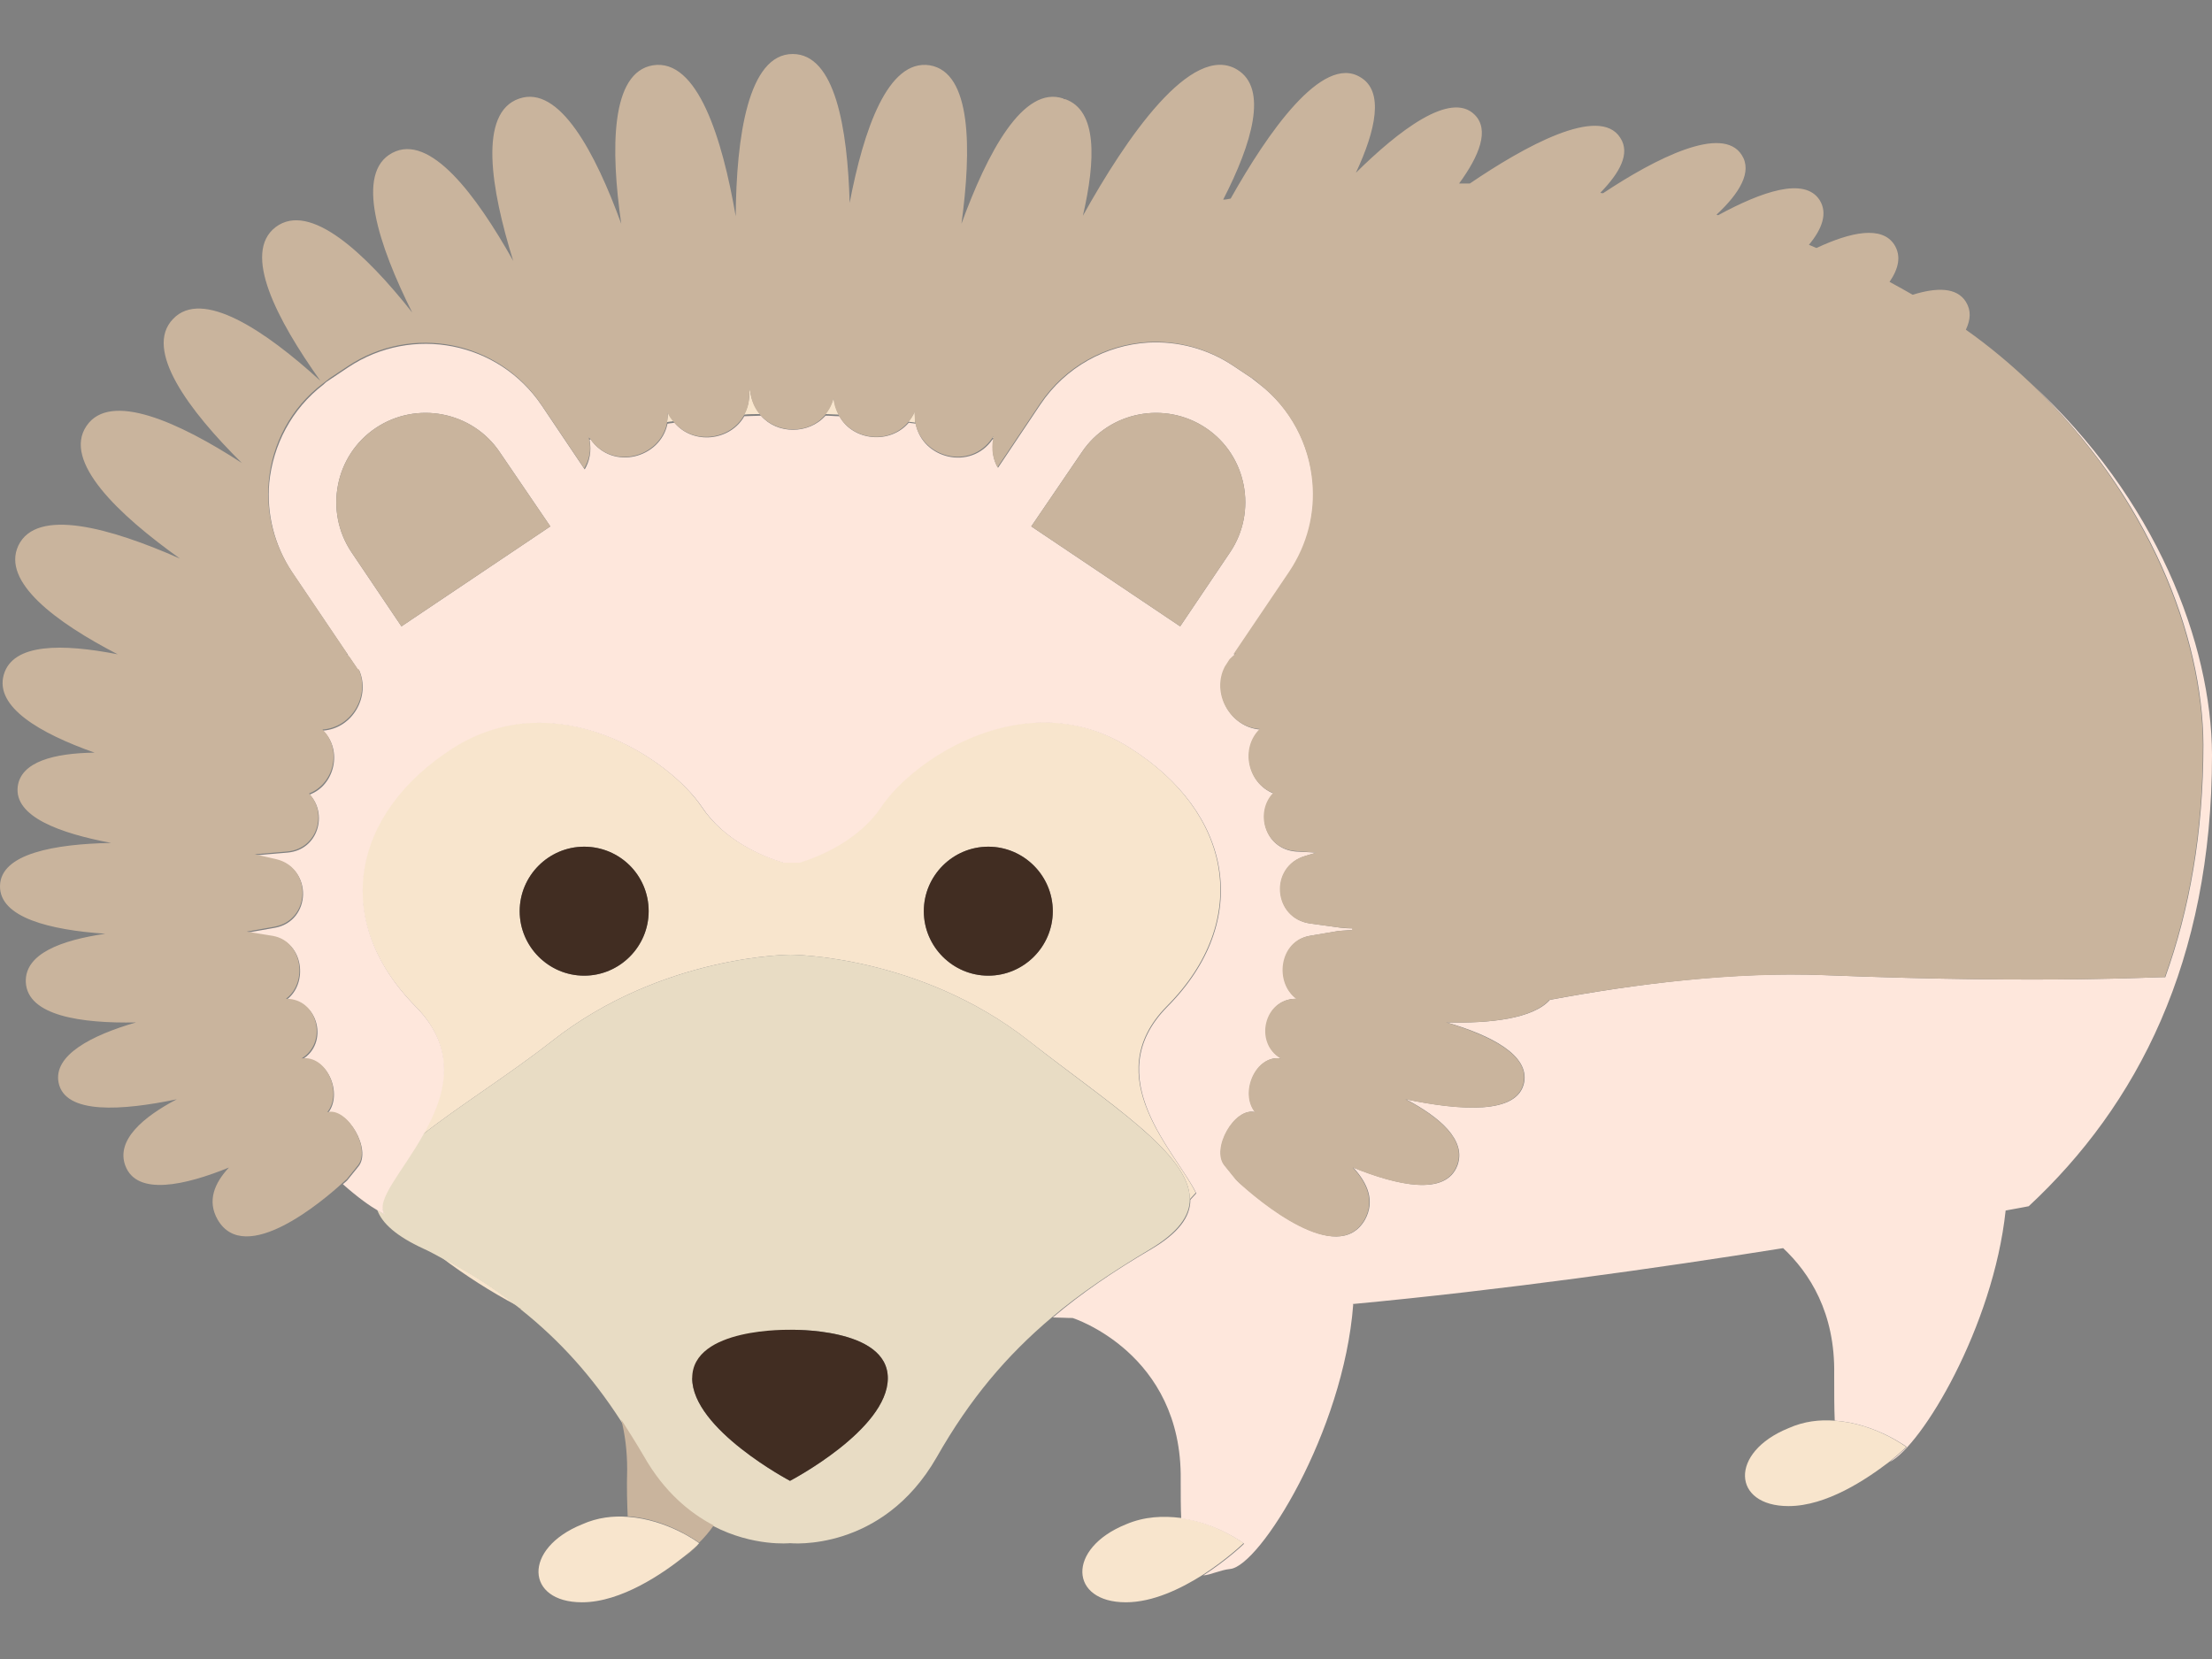 <?xml version="1.0" encoding="UTF-8" standalone="no"?><!-- Generator: Gravit.io --><svg xmlns="http://www.w3.org/2000/svg" xmlns:xlink="http://www.w3.org/1999/xlink" style="isolation:isolate" viewBox="0 0 1024 768" width="1024pt" height="768pt"><rect x="0" y="0" width="1024" height="768" fill="#808080" stroke="none"/><defs><clipPath id="_clipPath_JysmcKmWk42aBa846mcAo1OimX5DK6Sk"><rect width="1024" height="768"/></clipPath></defs><g clip-path="url(#_clipPath_JysmcKmWk42aBa846mcAo1OimX5DK6Sk)"><g><path d=" M 311.978 194.92 C 310.983 195.169 309.739 195.169 308.744 195.418 C 308.993 193.925 309.241 192.183 308.993 190.442 C 309.988 192.183 310.983 193.676 311.978 194.92 L 311.978 194.92 Z  M 347.554 182.481 L 347.057 179.495 L 346.808 182.73 C 346.808 186.213 345.813 189.447 344.32 191.935 C 346.808 191.686 349.296 191.686 352.032 191.686 C 349.793 189.198 348.301 186.213 347.554 182.481 L 347.554 182.481 Z  M 385.867 183.973 C 385.121 186.959 383.628 189.696 381.887 191.686 C 384.126 191.686 386.365 191.935 388.355 191.935 C 387.111 189.696 386.365 187.208 385.867 183.973 Z  M 273.168 202.632 C 272.919 202.135 272.67 201.637 272.172 201.14 C 272.421 201.637 272.421 202.135 272.67 202.632 C 272.919 202.881 272.919 202.632 273.168 202.632 L 273.168 202.632 Z  M 423.434 190.442 C 422.687 192.183 421.692 193.676 420.448 195.169 C 421.443 195.418 422.687 195.418 423.682 195.666 C 423.682 193.925 423.434 192.183 423.434 190.442 Z  M 460.254 201.637 C 460.005 201.886 459.756 202.384 459.507 202.632 L 460.005 202.632 C 460.005 202.632 460.254 202.135 460.254 201.637 Z  M 521.206 705.675 C 493.591 716.87 495.084 741.749 521.206 741.749 C 533.645 741.749 546.582 735.529 556.782 729.061 C 567.978 721.846 575.69 714.383 575.69 714.383 C 575.69 714.383 563.251 704.929 546.582 702.69 C 538.621 701.695 529.913 701.943 521.206 705.675 L 521.206 705.675 Z  M 849.104 657.66 C 842.387 657.162 835.172 657.908 827.958 661.143 C 800.343 672.338 801.835 697.216 827.958 697.216 C 845.621 697.216 864.031 684.777 874.48 676.816 C 879.456 672.835 882.441 669.85 882.441 669.85 C 882.441 669.85 868.012 658.904 849.104 657.66 Z  M 239.333 604.42 C 228.365 595.877 216.62 588.381 204.254 582.029 C 215.45 590.488 227.142 597.951 239.333 604.42 Z  M 476.176 481.769 C 425.424 441.963 365.964 441.963 365.964 441.963 C 365.964 441.963 306.505 441.963 255.753 481.769 C 235.104 497.94 212.215 512.121 195.547 525.306 C 205.747 507.642 212.464 486.247 192.313 465.847 C 152.756 425.792 162.458 376.035 209.728 345.932 C 257.245 316.078 309.49 350.908 324.666 373.299 C 334.866 388.723 352.281 396.187 362.481 399.172 L 369.945 399.172 C 379.896 395.938 397.311 388.723 407.76 373.299 C 422.687 350.908 475.181 315.829 522.699 345.932 C 570.217 375.786 579.919 425.792 540.114 465.847 C 507.772 498.686 544.592 533.516 553.548 552.175 C 552.553 553.17 551.807 554.165 550.811 555.16 C 550.811 534.014 512.996 510.628 476.176 481.769 L 476.176 481.769 Z  M 300.285 421.812 C 300.285 405.143 286.851 391.958 270.431 391.958 C 254.011 391.958 240.577 405.392 240.577 421.812 C 240.577 438.231 254.011 451.666 270.431 451.666 C 286.851 451.666 300.285 438.231 300.285 421.812 Z  M 487.371 421.812 C 487.371 405.392 473.937 391.958 457.517 391.958 C 441.097 391.958 427.663 405.392 427.663 421.812 C 427.663 438.231 441.097 451.666 457.517 451.666 C 473.937 451.666 487.371 438.231 487.371 421.812 Z  M 290.583 702.192 C 283.865 701.695 276.651 702.441 269.436 705.675 C 241.821 716.87 243.313 741.749 269.436 741.749 C 287.597 741.749 307.002 728.314 316.954 720.353 C 320.437 717.617 322.676 715.626 323.422 714.631 L 323.671 714.383 C 323.422 714.134 308.993 703.436 290.583 702.192 L 290.583 702.192 Z " fill="rgb(248,229,205)"/><path d=" M 550.811 555.16 C 550.811 534.014 512.996 510.877 476.176 481.769 C 425.424 441.963 365.964 441.963 365.964 441.963 C 365.964 441.963 306.505 441.963 255.753 481.769 C 235.104 497.94 212.215 512.121 195.547 525.306 C 185.844 541.975 173.156 555.658 177.883 561.877 C 177.883 561.877 176.639 561.38 174.649 560.136 C 176.888 566.356 183.605 572.326 196.044 578.049 C 198.781 579.292 201.518 580.785 204.254 582.278 C 217.091 588.877 229.256 596.709 240.577 605.664 C 240.826 605.912 241.074 605.912 241.074 606.161 C 259.236 620.591 274.163 637.259 287.348 657.66 C 290.831 663.133 294.314 668.606 297.797 674.577 C 307.251 690.997 319.193 700.699 330.139 706.421 C 348.798 716.124 365.716 714.383 365.716 714.383 C 365.716 714.383 408.258 718.861 433.634 674.577 C 449.058 647.459 465.976 627.557 486.874 609.893 C 500.059 598.698 514.986 588.746 532.401 578.297 C 545.338 570.585 550.811 562.873 550.811 555.16 L 550.811 555.16 Z  M 365.716 685.524 C 365.716 685.524 320.437 661.64 320.437 638.006 C 320.437 638.006 365.716 615.615 365.716 615.615 C 365.716 615.615 410.994 614.371 410.994 638.006 C 410.994 661.889 365.716 685.524 365.716 685.524 L 365.716 685.524 Z " fill="rgb(232,220,196)"/><path d=" M 410.994 638.006 C 410.994 661.889 365.716 685.524 365.716 685.524 C 365.716 685.524 320.437 661.64 320.437 638.006 C 320.437 614.371 365.716 615.615 365.716 615.615 C 365.716 615.615 410.994 614.371 410.994 638.006 Z  M 270.431 391.958 C 254.011 391.958 240.577 405.392 240.577 421.812 C 240.577 438.231 254.011 451.666 270.431 451.666 C 286.851 451.666 300.285 438.231 300.285 421.812 C 300.285 405.143 286.851 391.958 270.431 391.958 Z  M 457.517 391.958 C 441.097 391.958 427.663 405.392 427.663 421.812 C 427.663 438.231 441.097 451.666 457.517 451.666 C 473.937 451.666 487.371 438.231 487.371 421.812 C 487.371 405.392 473.937 391.958 457.517 391.958 Z " fill="rgb(65,45,34)"/><path d=" M 939.911 177.256 C 995.39 229.75 1019.771 294.931 1020.019 344.688 C 1020.019 385.738 1013.551 421.314 1002.356 452.412 C 1001.858 451.915 951.355 455.646 844.626 451.417 C 803.079 449.676 757.552 455.398 717.497 462.861 C 709.785 471.569 689.882 473.808 669.731 473.31 C 690.38 479.281 708.043 488.486 705.556 501.174 C 702.57 516.101 675.95 514.111 650.823 508.886 C 666.496 517.096 678.936 527.794 674.706 539.487 C 669.233 553.916 646.842 548.692 626.442 540.482 C 633.159 547.697 636.642 555.907 631.915 564.614 C 619.227 586.756 582.656 555.409 573.948 547.697 C 572.704 546.702 572.207 545.955 572.207 545.955 L 566.982 539.487 C 560.763 531.775 571.709 512.369 581.163 514.857 C 573.948 505.901 581.412 488.237 593.105 489.979 C 580.914 482.764 585.392 462.364 600.071 462.364 L 600.32 462.364 C 590.119 454.9 592.607 435.744 606.29 433.256 L 619.476 431.017 C 619.476 431.017 621.964 430.768 626.193 430.519 L 626.193 429.773 C 622.959 429.773 621.217 429.524 621.217 429.524 L 606.788 427.534 C 589.373 425.295 587.632 400.914 604.549 396.187 L 609.525 394.694 L 599.822 394.197 C 585.392 392.953 581.163 376.035 589.622 367.328 C 577.929 362.85 574.197 346.679 583.402 337.722 C 569.47 336.727 561.012 320.805 567.231 308.863 L 569.47 305.38 C 570.217 304.385 571.212 303.39 572.456 302.644 C 571.958 302.893 571.709 302.893 571.212 303.141 L 597.085 264.828 C 605.274 252.693 609.05 238.115 607.783 223.53 C 606.29 206.115 597.832 189.198 582.905 177.754 L 579.422 175.017 L 571.212 169.544 C 559.021 161.334 545.089 157.851 531.406 158.597 C 512.001 159.841 493.342 169.793 481.649 187.208 L 461.995 216.564 C 459.756 212.832 459.01 208.354 460.005 203.379 L 459.507 203.379 C 449.307 218.057 426.917 212.335 423.931 196.164 C 422.936 195.915 421.692 195.915 420.697 195.666 C 411.99 205.867 394.823 204.125 388.604 192.681 C 386.365 192.681 384.374 192.432 382.135 192.432 C 374.423 201.14 359.745 201.14 352.281 192.432 C 349.793 192.432 347.057 192.681 344.569 192.681 C 338.1 204.125 320.934 206.115 312.227 195.666 C 311.232 195.915 309.988 195.915 308.993 196.164 C 305.758 212.086 283.617 218.057 273.416 203.379 C 273.168 203.379 273.168 203.379 272.919 203.627 C 273.914 208.852 272.919 213.579 270.68 217.311 L 250.777 187.705 C 230.862 158.186 190.846 150.294 161.214 170.042 L 153.005 175.515 C 151.761 176.261 150.766 177.007 149.77 178.003 C 134.843 189.447 126.385 206.115 124.643 223.53 C 123.399 237.711 126.882 252.389 135.341 265.077 L 161.214 303.39 C 160.966 303.39 160.717 303.141 160.468 303.141 C 160.966 303.39 161.214 303.888 161.712 304.136 L 165.941 310.356 L 166.19 310.107 C 171.663 322.049 163.454 337.225 149.522 338.22 C 158.727 347.176 154.995 363.596 143.302 367.825 C 151.761 376.533 147.531 393.45 133.102 394.694 L 118.424 395.938 L 118.175 395.938 L 127.877 398.177 C 144.795 401.909 144.297 426.539 127.131 429.524 L 114.443 431.763 L 126.633 433.753 C 140.565 436.241 142.804 455.398 132.604 462.861 L 132.853 462.861 C 147.531 462.861 152.258 483.262 139.819 490.476 C 151.512 488.735 158.975 506.398 151.761 515.355 C 160.966 512.867 172.161 532.272 165.941 539.984 L 160.717 546.453 C 160.717 546.453 159.971 547.199 158.727 548.194 C 165.693 554.414 171.415 558.395 174.898 560.385 C 176.888 561.629 178.132 562.126 178.132 562.126 C 173.405 555.907 186.342 542.472 195.796 525.555 C 205.996 507.891 212.713 486.496 192.561 466.095 C 153.005 426.041 162.707 376.284 209.976 346.181 C 257.494 316.327 309.739 351.157 324.915 373.547 C 335.115 388.972 352.53 396.436 362.73 399.421 L 370.194 399.421 C 380.145 396.187 397.56 388.972 408.009 373.547 C 422.936 351.157 475.43 316.078 522.948 346.181 C 570.465 376.035 580.168 426.041 540.362 466.095 C 508.02 498.935 544.841 533.765 553.797 552.424 C 552.802 553.419 552.055 554.414 551.06 555.409 C 551.06 563.37 545.587 570.834 532.899 578.297 C 515.484 588.497 500.557 598.698 487.371 609.893 C 490.357 609.893 493.591 610.142 496.825 610.142 L 496.576 610.142 C 496.576 610.142 547.328 626.313 546.582 685.026 C 546.582 691.992 546.582 697.963 546.831 702.938 C 563.499 705.178 575.939 714.631 575.939 714.631 C 575.939 714.631 568.226 722.095 557.031 729.31 C 560.514 729.061 564.743 726.822 569.47 726.324 C 583.153 725.08 621.964 662.884 626.442 603.922 L 626.193 603.673 C 695.355 597.205 767.752 587.005 825.47 577.8 C 837.66 589.244 849.602 607.654 849.104 636.264 C 849.104 644.972 849.104 651.938 849.353 657.66 C 868.012 658.904 882.69 669.85 882.69 669.85 C 882.69 669.85 879.705 672.835 874.729 676.816 C 889.656 669.353 922.745 614.122 928.467 560.385 C 935.433 559.141 939.164 558.395 939.164 558.395 C 989.17 511.872 1024 445.197 1024 349.415 C 1023.751 298.166 998.375 230.745 939.911 177.256 L 939.911 177.256 Z  M 185.844 289.956 L 162.707 255.623 C 150.019 236.716 154.995 210.842 173.903 198.154 C 192.81 185.466 218.684 190.442 231.372 209.35 L 254.758 243.682 L 185.844 289.956 Z  M 546.333 289.956 L 477.42 243.682 L 500.806 209.35 C 513.494 190.442 539.367 185.466 558.275 198.154 C 577.183 210.842 582.158 236.716 569.47 255.623 L 546.333 289.956 Z " fill="rgb(254,231,220)"/><path d=" M 330.388 706.173 C 328.149 709.407 325.91 711.895 323.671 714.134 C 323.173 713.885 308.993 703.187 290.583 701.943 C 290.334 696.221 290.085 689.006 290.334 680.299 C 290.334 671.592 289.339 664.128 287.597 657.162 C 291.08 662.635 294.563 668.109 298.046 674.079 C 307.5 690.748 319.442 700.451 330.388 706.173 Z  M 323.671 714.631 C 322.925 715.378 320.437 717.617 317.203 720.353 C 318.944 719.109 321.183 717.119 323.671 714.631 Z  M 240.328 605.664 C 240.328 605.664 240.577 605.664 241.323 605.912 C 241.074 605.664 240.826 605.664 240.826 605.415 L 240.328 605.664 L 240.328 605.664 Z  M 939.911 177.256 C 930.706 168.549 921.003 160.339 910.057 152.627 C 912.296 147.9 912.544 143.67 910.057 139.69 C 905.827 132.973 896.622 132.973 885.427 136.456 C 881.944 134.465 878.461 132.475 874.729 130.485 C 878.958 124.265 880.202 118.543 876.968 113.319 C 871.246 104.362 856.817 107.348 840.894 114.811 C 839.65 114.314 838.655 113.816 837.411 113.319 C 843.631 105.855 846.119 98.64 842.387 92.669 C 835.421 81.723 815.518 88.689 795.367 99.635 C 795.118 99.635 794.869 99.387 794.62 99.387 C 805.318 89.435 811.289 79.484 806.313 71.772 C 797.357 57.591 766.508 73.264 742.127 89.435 C 741.629 89.435 741.132 89.435 740.883 89.186 C 749.839 79.981 754.815 71.025 750.088 63.81 C 740.385 48.386 705.307 68.04 680.428 84.957 L 675.453 84.957 C 684.906 72.02 689.633 60.079 682.667 53.113 C 671.472 41.917 647.34 60.576 627.686 79.981 C 636.891 60.327 640.871 42.166 629.676 35.698 C 612.012 25 586.636 61.82 569.719 91.923 C 568.475 92.172 567.48 92.421 566.236 92.421 C 579.67 66.298 587.134 40.922 572.704 32.215 C 551.558 19.527 521.206 64.059 501.303 99.884 C 507.274 74.011 508.02 51.122 493.093 45.898 L 492.596 45.898 C 492.596 45.898 492.347 45.898 492.347 45.649 C 473.688 39.181 457.02 70.776 445.078 103.616 C 449.805 69.035 449.805 33.459 430.4 30.224 C 410.994 27.239 399.799 60.079 393.331 93.913 C 392.336 59.332 386.613 25 366.959 25 C 346.31 25 340.837 63.562 340.588 100.133 C 334.369 64.059 322.925 26.99 302.275 30.224 C 282.621 33.459 282.621 69.035 287.597 103.616 C 275.655 70.776 258.987 39.181 240.328 45.649 C 221.42 52.118 227.142 87.196 237.591 120.782 C 220.425 90.182 199.03 61.571 181.615 70.776 C 164.2 79.981 175.146 113.319 190.82 144.665 C 169.176 117.299 143.551 93.167 127.629 105.109 C 111.955 117.05 128.126 147.9 148.278 176.261 C 122.653 152.875 93.545 133.47 80.111 147.651 C 66.427 161.832 87.325 189.944 111.955 214.325 C 82.847 195.418 51.003 180.988 40.056 197.159 C 28.861 213.579 54.735 238.209 83.345 258.609 C 51.252 244.428 16.919 234.726 8.461 252.638 C 0.748 269.307 25.627 287.965 54.486 302.893 C 28.861 297.917 5.973 297.668 1.743 312.346 C -2.486 327.273 18.412 339.464 43.788 348.42 C 24.88 348.669 9.705 352.65 8.212 364.094 C 6.47 378.026 27.617 385.738 51.5 390.216 C 25.129 390.714 0.251 395.192 0.002 410.119 C -0.247 424.797 23.139 430.519 48.764 432.261 C 28.363 435.246 11.446 441.466 11.944 454.651 C 12.69 470.325 37.817 473.808 62.945 473.31 C 42.295 479.281 24.632 488.486 27.12 501.174 C 30.105 516.101 56.725 514.111 81.852 508.886 C 66.179 517.096 53.739 527.794 57.969 539.487 C 63.193 553.916 85.833 548.692 105.984 540.482 C 99.267 547.697 95.784 555.907 100.76 564.614 C 113.448 586.507 149.522 555.907 158.478 547.697 C 159.722 546.453 160.468 545.955 160.468 545.955 L 165.693 539.487 C 171.912 531.775 160.717 512.369 151.512 514.857 C 158.727 505.901 151.263 488.237 139.57 489.979 C 151.761 482.764 147.283 462.364 132.604 462.364 L 132.355 462.364 C 142.556 454.9 140.068 435.744 126.385 433.256 L 114.194 431.265 L 126.882 429.026 C 144.048 426.041 144.546 401.411 127.629 397.68 L 117.926 395.44 L 118.175 395.44 L 132.853 394.197 C 147.283 392.953 151.512 376.035 143.053 367.328 C 154.746 362.85 158.478 346.679 149.273 337.722 C 163.205 336.727 171.415 321.551 165.941 309.61 L 165.693 309.859 L 161.463 303.639 C 161.214 303.39 160.717 302.893 160.219 302.644 C 160.468 302.644 160.717 302.893 160.966 302.893 L 135.092 264.58 C 126.633 251.892 123.15 237.213 124.394 223.033 C 125.887 205.618 134.595 188.7 149.522 177.505 L 152.756 175.017 L 160.966 169.544 C 190.597 149.797 230.613 157.689 250.528 187.208 L 270.431 216.813 C 272.67 213.081 273.914 208.354 272.67 203.13 C 272.67 202.632 272.421 202.135 272.172 201.637 C 272.421 202.135 272.67 202.632 273.168 203.13 C 283.368 217.808 305.51 211.837 308.744 195.915 C 308.993 194.422 309.241 192.681 308.993 190.939 C 309.739 192.681 310.734 194.174 311.978 195.418 C 320.686 205.867 337.852 203.876 344.32 192.432 C 345.813 189.944 346.808 186.71 346.808 183.227 L 347.057 179.993 L 347.554 182.978 C 348.301 186.71 349.793 189.696 352.032 192.183 C 359.745 200.891 374.423 201.14 381.887 192.183 C 383.628 190.193 385.121 187.456 385.867 184.471 C 386.116 187.456 387.111 190.193 388.355 192.432 C 394.823 203.876 411.741 205.867 420.448 195.418 C 421.692 194.174 422.687 192.432 423.434 190.691 C 423.434 192.432 423.434 194.174 423.682 195.666 C 426.917 211.837 449.058 217.808 459.259 202.881 C 459.507 202.632 459.756 202.135 460.005 201.886 C 460.005 202.384 459.756 202.632 459.756 203.13 C 458.761 208.106 459.756 212.584 461.746 216.315 L 481.4 186.959 C 493.093 169.544 511.752 159.593 531.157 158.349 C 544.841 157.602 558.773 161.085 570.963 169.295 L 579.173 174.768 C 580.417 175.515 581.661 176.51 582.656 177.505 C 597.334 188.949 606.042 205.618 607.534 223.281 C 608.778 237.462 605.295 251.892 596.837 264.58 L 570.963 302.893 C 571.461 302.644 571.709 302.644 572.207 302.395 C 571.212 303.39 570.217 304.136 569.221 305.132 L 566.982 308.615 C 560.763 320.556 568.973 336.479 583.153 337.474 C 573.948 346.43 577.68 362.85 589.373 367.079 C 580.914 375.786 585.144 392.704 599.573 393.948 L 609.276 394.694 L 604.3 396.187 C 587.383 400.914 589.124 425.295 606.539 427.534 L 620.969 429.524 C 620.969 429.524 622.71 429.524 625.944 429.773 L 625.944 430.519 C 621.715 430.768 619.227 431.017 619.227 431.017 L 606.042 433.256 C 592.11 435.744 589.871 454.9 600.071 462.364 L 599.822 462.364 C 585.144 462.364 580.417 482.764 592.856 489.979 C 581.163 488.237 573.7 505.901 580.914 514.857 C 571.461 512.369 560.514 531.775 566.734 539.487 L 571.958 545.955 L 573.7 547.697 C 582.407 555.658 618.978 586.756 631.666 564.614 C 636.393 555.907 632.91 547.697 626.193 540.482 C 646.345 548.692 668.984 553.916 674.457 539.487 C 678.936 527.794 666.248 517.096 650.574 508.886 C 675.453 514.111 702.321 516.101 705.307 501.174 C 708.043 488.486 690.131 479.53 669.482 473.31 C 689.633 473.808 709.536 471.569 717.248 462.861 C 757.303 455.398 802.83 449.924 844.377 451.417 C 951.106 455.646 1001.609 451.915 1002.107 452.412 C 1013.302 421.314 1019.771 385.738 1019.771 344.688 C 1019.522 295.18 995.141 229.999 939.911 177.256 Z  M 173.903 198.154 C 154.995 210.842 150.019 236.716 162.707 255.623 L 185.844 289.956 L 254.758 243.682 L 231.372 209.35 C 218.684 190.442 192.81 185.466 173.903 198.154 Z  M 558.275 198.154 C 539.367 185.466 513.494 190.442 500.806 209.35 L 477.42 243.682 L 546.333 289.956 L 569.47 255.623 C 582.158 236.716 577.183 210.842 558.275 198.154 Z " fill="rgb(201,180,157)"/></g></g></svg>